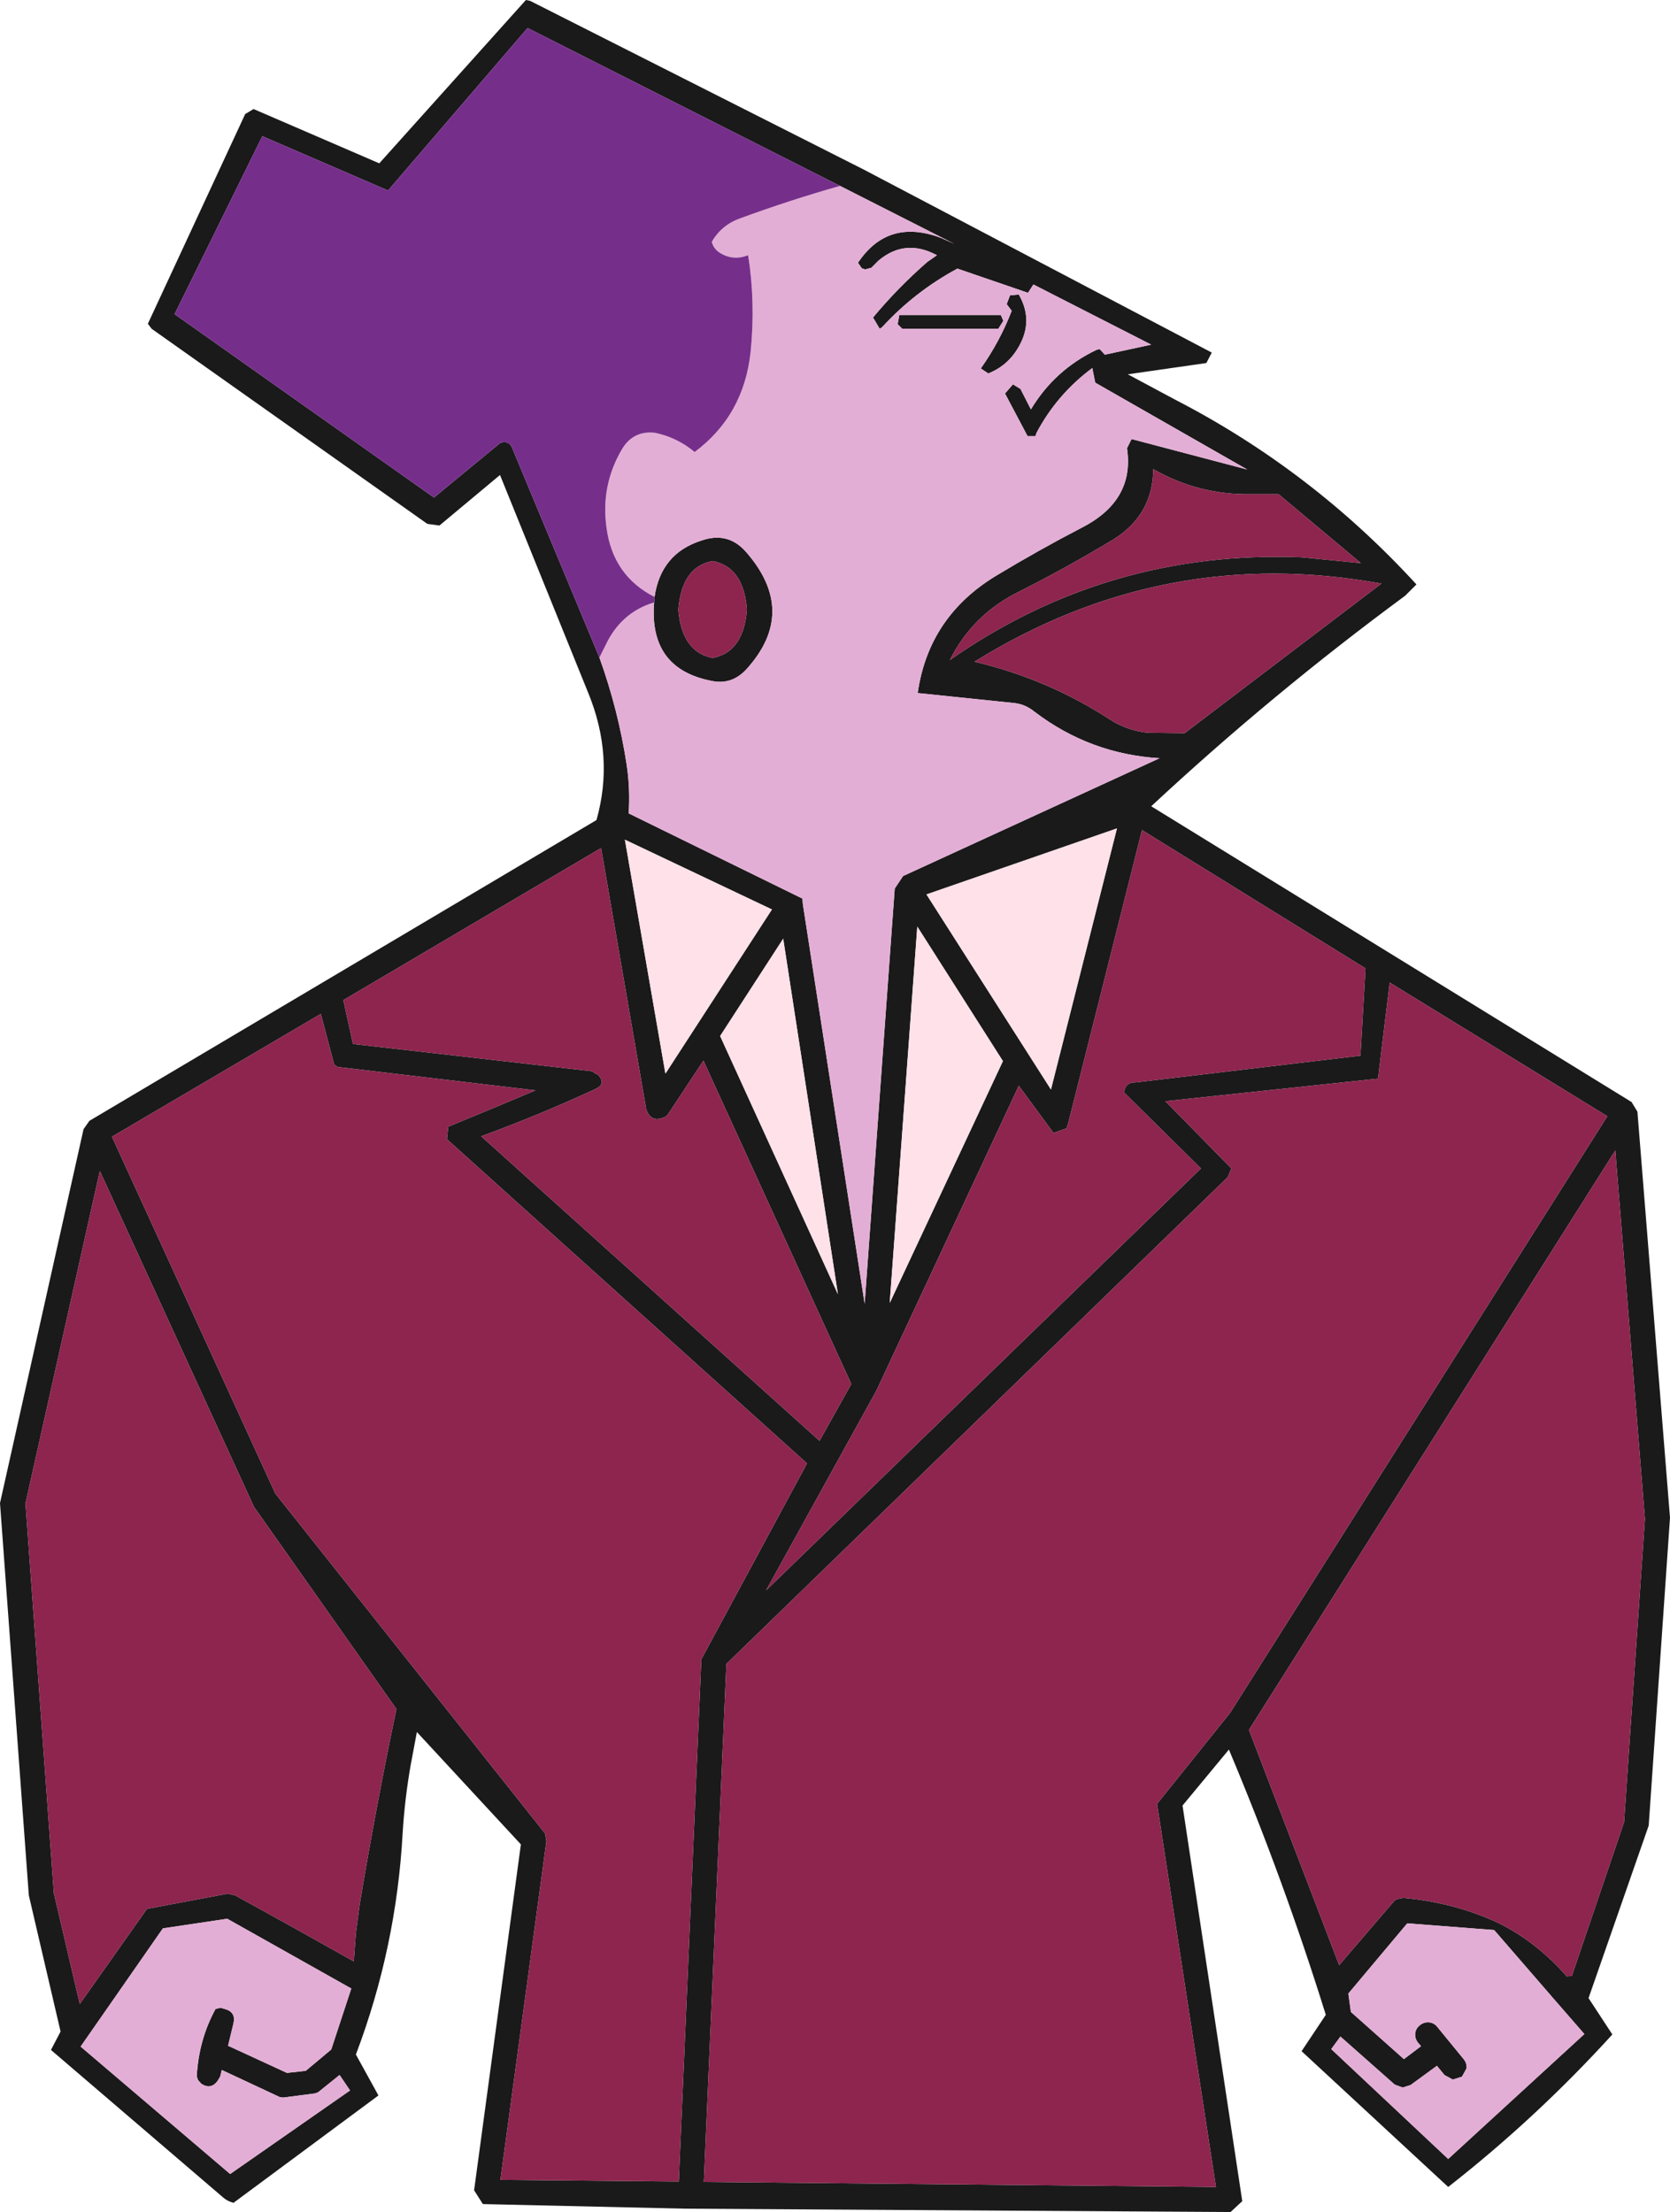 <?xml version="1.0" encoding="UTF-8" standalone="no"?>
<svg xmlns:xlink="http://www.w3.org/1999/xlink" height="264.75px" width="199.9px" xmlns="http://www.w3.org/2000/svg">
  <g transform="matrix(1.0, 0.0, 0.0, 1.0, 0.0, 0.0)">
    <path d="M162.9 67.4 L153.05 59.15 149.75 59.15 Q143.45 59.25 138.05 56.15 138.0 61.6 133.3 64.55 127.75 67.9 122.1 70.75 116.45 73.5 113.7 79.0 132.6 65.8 155.8 66.7 L162.9 67.4 M169.55 69.95 L168.2 71.3 Q152.25 83.05 137.8 96.5 L195.3 131.9 196.0 133.05 199.9 181.65 197.35 218.5 190.15 239.15 193.0 243.5 Q183.9 253.5 173.35 261.75 L155.8 245.5 158.7 241.15 Q153.65 224.95 147.1 209.4 L141.55 216.1 148.7 263.45 147.3 264.75 82.0 264.35 57.8 263.8 56.75 262.15 62.35 220.75 49.9 207.3 49.15 211.3 Q48.45 215.3 48.2 219.35 47.45 233.1 42.6 245.9 L45.3 250.8 27.95 263.65 Q27.2 263.45 26.7 263.0 L6.1 245.35 7.25 243.15 3.45 226.85 0.0 179.9 10.0 135.15 10.7 134.15 71.4 98.15 Q73.55 90.55 70.4 82.9 L59.85 56.85 52.6 62.9 51.15 62.7 18.15 39.35 17.7 38.75 29.35 13.65 30.35 13.05 45.4 19.55 62.95 0.0 63.45 0.1 103.4 20.3 145.05 42.2 144.4 43.45 135.0 44.8 140.6 47.8 Q157.0 56.25 169.55 69.95 M196.9 181.8 L193.35 137.7 149.5 207.05 160.3 235.2 166.95 227.45 167.25 227.3 167.95 227.15 Q174.1 227.7 179.35 230.15 183.9 232.4 187.55 236.55 L188.15 236.5 194.4 218.1 196.9 181.8 M166.35 117.6 L164.95 129.1 139.5 131.8 147.4 139.85 146.95 140.9 86.95 199.15 84.25 261.15 145.55 261.75 138.5 215.9 147.25 205.0 192.4 133.6 166.35 117.6 M162.85 126.35 L163.45 115.9 136.7 99.35 127.85 134.5 127.65 135.05 126.1 135.6 121.95 129.95 104.9 166.45 91.7 190.35 143.75 139.85 134.55 130.75 Q134.7 129.5 135.95 129.55 L162.85 126.35 M71.75 78.7 Q74.0 84.95 75.0 91.45 75.45 94.4 75.25 97.35 L96.05 107.55 96.1 108.2 103.5 156.05 107.1 106.35 108.1 104.85 138.8 90.75 Q130.5 90.25 123.85 85.2 122.75 84.3 121.45 84.15 L109.85 82.95 Q111.15 73.8 119.25 68.9 124.3 65.85 129.5 63.15 135.85 59.9 134.9 53.65 L135.45 52.55 149.3 56.2 131.1 45.8 130.75 44.05 Q126.5 47.2 124.05 51.85 L123.95 52.2 123.0 52.2 120.3 47.1 121.25 46.0 122.15 46.55 123.4 49.0 Q126.25 44.25 131.3 41.85 L131.65 41.8 132.25 42.45 137.8 41.25 123.7 34.05 123.05 35.05 114.6 32.15 Q109.5 34.9 105.6 39.15 L105.3 39.35 104.5 38.0 Q107.5 34.4 111.0 31.35 L112.15 30.55 Q108.35 28.5 105.15 31.2 L104.3 32.05 103.55 32.25 103.15 32.1 102.7 31.45 Q106.3 26.05 112.7 28.5 L114.25 29.2 100.55 22.25 63.15 3.35 46.45 22.8 31.4 16.3 20.9 37.6 51.95 59.55 59.9 53.0 Q60.95 52.7 61.3 53.6 L71.75 78.7 M78.35 71.45 Q79.1 66.25 83.95 64.7 87.1 63.6 89.25 66.0 95.6 73.2 89.35 80.1 87.6 82.0 85.2 81.5 77.65 80.05 78.3 72.1 L78.35 71.45 M119.8 37.7 L120.1 38.4 119.5 39.35 108.0 39.35 107.45 38.8 107.65 37.7 119.8 37.7 M120.5 36.4 L120.9 35.35 121.95 35.25 Q123.95 38.7 121.5 42.2 120.3 43.9 118.3 44.7 L117.4 44.1 Q119.7 40.85 121.1 37.2 L120.5 36.4 M85.3 78.75 Q89.0 78.05 89.4 73.0 L89.4 72.9 Q89.0 67.85 85.3 67.15 81.65 67.8 81.2 72.9 L81.2 73.05 Q81.65 78.05 85.3 78.75 M11.95 140.15 L3.05 179.95 6.45 226.6 9.55 239.85 17.5 228.6 Q17.65 228.35 17.95 228.4 L27.25 226.65 28.15 226.85 Q35.25 230.75 42.35 234.75 L42.6 231.35 43.05 227.95 Q45.0 216.25 47.45 204.55 L30.4 180.35 11.95 140.15 M41.1 119.7 L42.25 124.95 70.75 128.2 Q71.0 128.25 71.2 128.45 L71.6 128.65 Q72.6 129.75 71.25 130.35 64.55 133.45 57.6 136.0 L98.1 172.45 101.9 165.65 84.2 126.95 80.0 133.3 79.75 133.6 Q77.95 134.55 77.35 132.75 L71.95 101.5 41.1 119.7 M64.1 130.5 L40.4 127.7 40.0 127.4 38.4 121.35 13.4 136.05 32.95 178.75 65.25 219.45 65.4 220.4 59.9 260.9 81.25 261.1 83.95 198.6 96.6 175.15 53.5 136.35 53.65 134.85 Q58.9 132.7 64.1 130.5 M137.35 87.7 L141.8 87.75 165.35 69.85 Q139.35 65.1 116.65 79.2 125.4 81.25 133.0 86.2 134.9 87.4 137.35 87.7 M74.8 100.5 L79.65 128.5 92.4 108.85 74.8 100.5 M93.75 112.35 L86.2 124.0 100.3 154.9 93.75 112.35 M120.05 127.0 L109.8 110.9 106.5 155.95 120.05 127.0 M133.7 99.15 L110.9 107.05 125.8 130.4 133.7 99.15 M178.85 231.0 L168.45 230.2 161.4 238.6 161.7 240.8 168.05 246.45 170.1 244.9 169.75 244.5 Q169.35 244.0 169.4 243.4 169.45 242.8 169.95 242.4 170.45 242.0 171.05 242.05 171.65 242.1 172.05 242.6 L175.2 246.45 Q175.6 246.95 175.55 247.55 L175.0 248.55 173.9 248.9 172.9 248.35 172.0 247.25 168.85 249.55 167.9 249.85 166.95 249.5 160.45 243.75 159.35 245.25 173.35 258.4 189.65 243.45 185.95 239.2 185.9 239.15 185.65 238.85 178.85 231.0 M27.2 229.65 L19.5 230.8 9.65 244.95 27.55 260.2 41.9 250.2 40.65 248.35 38.1 250.4 37.75 250.55 33.9 251.05 33.5 251.0 26.55 247.75 26.35 248.55 26.05 249.05 Q25.25 250.15 24.1 249.4 L23.7 248.95 23.55 248.5 Q23.8 244.1 25.8 240.45 L26.4 240.3 26.9 240.45 Q28.25 240.8 27.95 242.15 L27.3 244.85 34.35 248.1 36.6 247.85 39.65 245.3 42.05 238.0 27.2 229.65" fill="#1a1a1a" fill-rule="evenodd" stroke="none"/>
    <path d="M162.9 67.4 L155.8 66.7 Q132.6 65.8 113.7 79.0 116.45 73.5 122.1 70.75 127.75 67.9 133.3 64.55 138.0 61.6 138.05 56.15 143.45 59.25 149.75 59.15 L153.05 59.15 162.9 67.4 M162.85 126.35 L135.95 129.55 Q134.7 129.5 134.55 130.75 L143.75 139.85 91.7 190.35 104.9 166.45 121.95 129.95 126.1 135.6 127.65 135.05 127.85 134.5 136.7 99.35 163.45 115.9 162.85 126.35 M166.35 117.6 L192.4 133.6 147.25 205.0 138.5 215.9 145.55 261.75 84.25 261.15 86.95 199.15 146.95 140.9 147.4 139.85 139.5 131.8 164.95 129.1 166.35 117.6 M196.9 181.8 L194.4 218.1 188.15 236.5 187.55 236.55 Q183.9 232.4 179.35 230.15 174.1 227.7 167.95 227.15 L167.25 227.3 166.95 227.45 160.3 235.2 149.5 207.05 193.35 137.7 196.9 181.8 M85.3 78.75 Q81.65 78.05 81.2 73.05 L81.2 72.9 Q81.65 67.8 85.3 67.15 89.0 67.85 89.4 72.9 L89.4 73.0 Q89.0 78.05 85.3 78.75 M137.35 87.7 Q134.9 87.4 133.0 86.2 125.4 81.25 116.65 79.2 139.35 65.1 165.35 69.85 L141.8 87.75 137.35 87.7 M64.1 130.5 Q58.9 132.7 53.65 134.85 L53.5 136.35 96.6 175.15 83.95 198.6 81.25 261.1 59.9 260.9 65.4 220.4 65.25 219.45 32.95 178.75 13.4 136.05 38.4 121.35 40.0 127.4 40.4 127.7 64.1 130.5 M41.1 119.7 L71.95 101.5 77.35 132.75 Q77.95 134.55 79.75 133.6 L80.0 133.3 84.2 126.95 101.9 165.65 98.1 172.45 57.6 136.0 Q64.55 133.45 71.25 130.35 72.6 129.75 71.6 128.65 L71.2 128.45 Q71.0 128.25 70.75 128.2 L42.25 124.95 41.1 119.7 M11.95 140.15 L30.4 180.35 47.45 204.55 Q45.0 216.25 43.05 227.95 L42.6 231.35 42.35 234.75 Q35.25 230.75 28.15 226.85 L27.25 226.65 17.95 228.4 Q17.65 228.35 17.5 228.6 L9.55 239.85 6.45 226.6 3.05 179.95 11.95 140.15" fill="#8d254e" fill-rule="evenodd" stroke="none"/>
    <path d="M100.55 22.25 L114.25 29.2 112.7 28.5 Q106.3 26.05 102.7 31.45 L103.15 32.1 103.55 32.25 104.3 32.05 105.15 31.2 Q108.35 28.5 112.15 30.55 L111.0 31.35 Q107.5 34.4 104.5 38.0 L105.3 39.35 105.6 39.15 Q109.5 34.9 114.6 32.15 L123.05 35.05 123.7 34.05 137.8 41.25 132.25 42.45 131.65 41.8 131.3 41.85 Q126.25 44.25 123.4 49.0 L122.15 46.55 121.25 46.0 120.3 47.1 123.0 52.2 123.95 52.2 124.05 51.85 Q126.5 47.2 130.75 44.05 L131.1 45.8 149.3 56.2 135.45 52.55 134.9 53.65 Q135.85 59.9 129.5 63.15 124.3 65.85 119.25 68.9 111.15 73.8 109.85 82.95 L121.45 84.15 Q122.75 84.3 123.85 85.2 130.5 90.25 138.8 90.75 L108.1 104.85 107.1 106.35 103.5 156.05 96.1 108.2 96.05 107.55 75.25 97.35 Q75.45 94.4 75.0 91.45 74.0 84.95 71.75 78.7 L72.45 77.3 Q74.3 73.3 78.3 72.1 77.65 80.05 85.2 81.5 87.6 82.0 89.35 80.1 95.6 73.2 89.25 66.0 87.1 63.6 83.95 64.7 79.1 66.25 78.35 71.45 73.35 68.9 72.6 63.15 71.9 58.15 74.4 53.85 75.75 51.5 78.4 51.8 81.05 52.35 83.15 54.1 89.05 49.7 89.85 42.1 90.45 36.2 89.55 30.55 87.75 31.25 86.15 30.25 85.4 29.75 85.2 28.95 86.35 26.95 88.55 26.15 94.55 23.95 100.55 22.25 M120.5 36.4 L121.1 37.2 Q119.7 40.85 117.4 44.1 L118.3 44.7 Q120.3 43.9 121.5 42.2 123.95 38.7 121.95 35.25 L120.9 35.35 120.5 36.4 M119.8 37.7 L107.65 37.7 107.45 38.8 108.0 39.35 119.5 39.35 120.1 38.4 119.8 37.7 M27.2 229.65 L42.05 238.0 39.65 245.3 36.6 247.85 34.35 248.1 27.3 244.85 27.95 242.15 Q28.25 240.8 26.9 240.45 L26.4 240.3 25.8 240.45 Q23.8 244.1 23.55 248.5 L23.7 248.95 24.1 249.4 Q25.25 250.15 26.05 249.05 L26.35 248.55 26.55 247.75 33.5 251.0 33.9 251.05 37.75 250.55 38.1 250.4 40.65 248.35 41.9 250.2 27.55 260.2 9.65 244.95 19.5 230.8 27.2 229.65 M178.85 231.0 L185.65 238.85 185.9 239.15 185.95 239.2 189.65 243.45 173.35 258.4 159.35 245.25 160.45 243.75 166.95 249.5 167.9 249.85 168.85 249.55 172.0 247.25 172.9 248.35 173.9 248.9 175.0 248.55 175.55 247.55 Q175.6 246.95 175.2 246.45 L172.05 242.6 Q171.65 242.1 171.05 242.05 170.45 242.0 169.95 242.4 169.45 242.8 169.4 243.4 169.35 244.0 169.75 244.5 L170.1 244.9 168.05 246.45 161.7 240.8 161.4 238.6 168.45 230.2 178.85 231.0" fill="#e3aed5" fill-rule="evenodd" stroke="none"/>
    <path d="M71.75 78.7 L61.3 53.6 Q60.95 52.7 59.9 53.0 L51.95 59.55 20.9 37.6 31.4 16.3 46.45 22.8 63.15 3.35 100.55 22.25 Q94.55 23.95 88.55 26.15 86.35 26.95 85.2 28.95 85.4 29.75 86.15 30.25 87.75 31.25 89.55 30.55 90.45 36.2 89.85 42.1 89.05 49.7 83.15 54.1 81.05 52.35 78.4 51.8 75.75 51.5 74.4 53.85 71.9 58.15 72.6 63.15 73.35 68.9 78.35 71.45 L78.3 72.1 Q74.3 73.3 72.45 77.3 L71.75 78.7" fill="#762e8b" fill-rule="evenodd" stroke="none"/>
    <path d="M133.7 99.15 L125.8 130.4 110.9 107.05 133.7 99.15 M120.05 127.0 L106.5 155.95 109.8 110.9 120.05 127.0 M93.75 112.35 L100.3 154.9 86.2 124.0 93.75 112.35 M74.8 100.5 L92.4 108.85 79.65 128.5 74.8 100.5" fill="#ffe1e9" fill-rule="evenodd" stroke="none"/>
  </g>
</svg>
